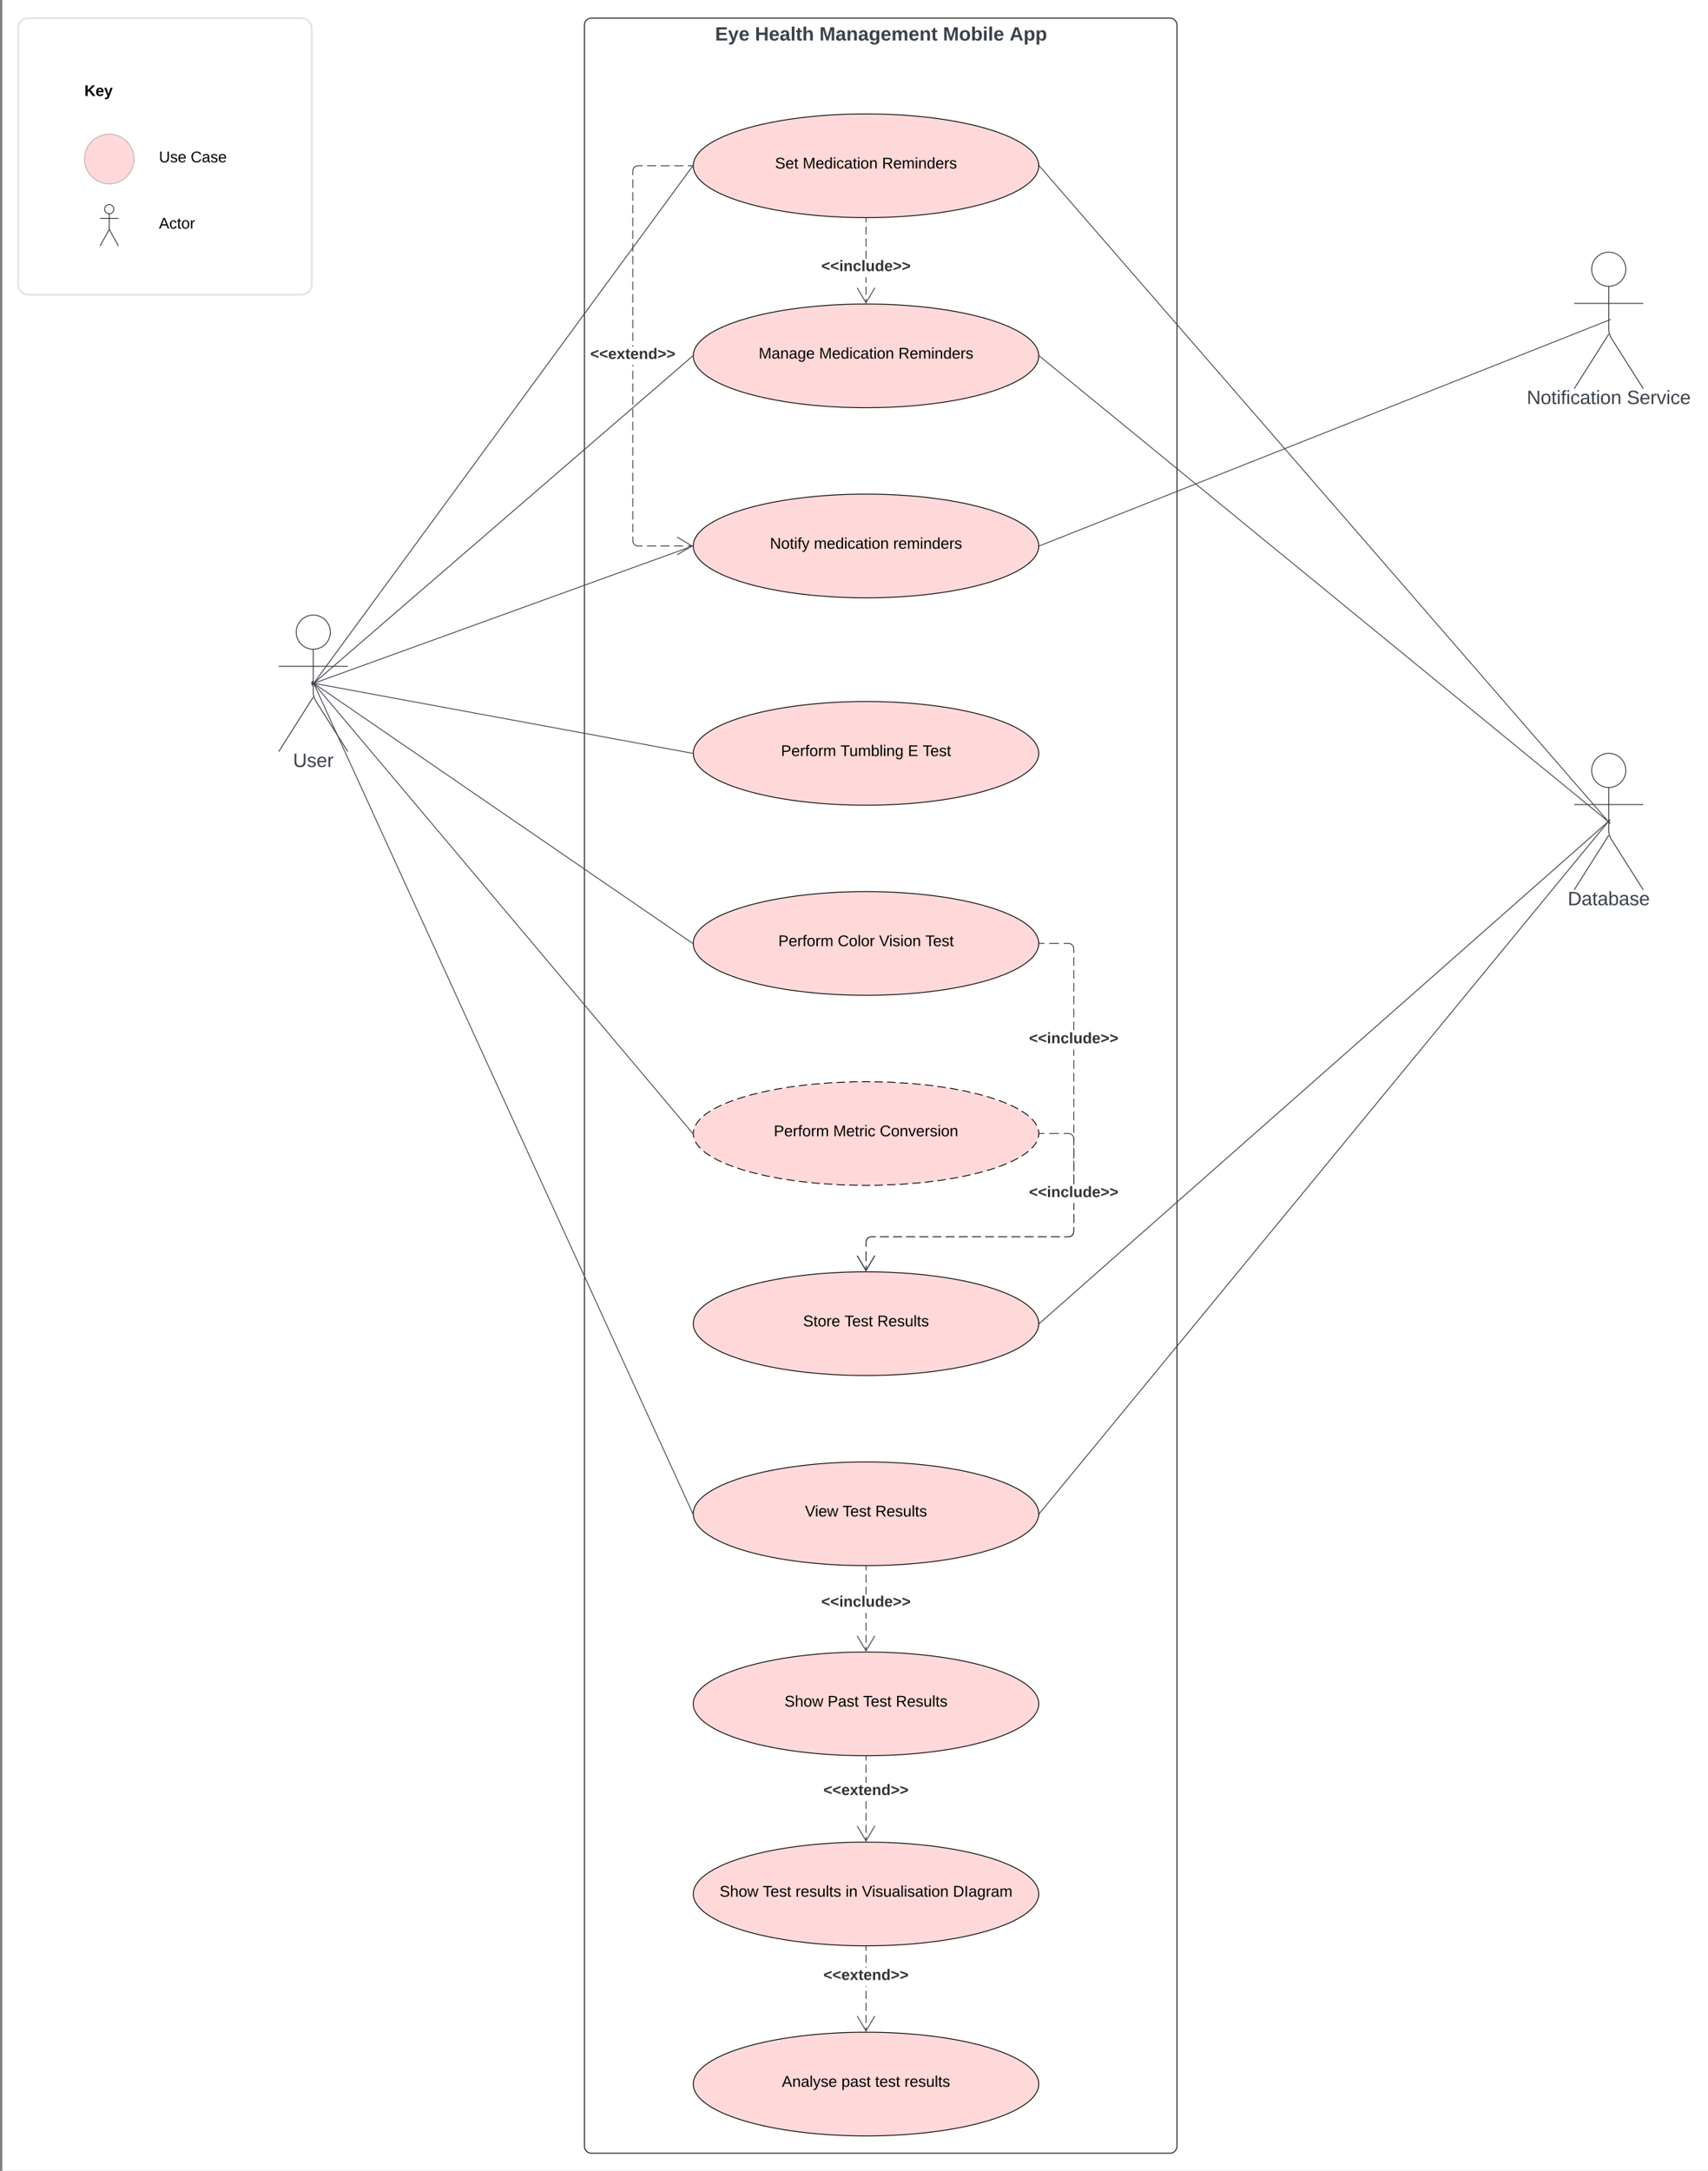 <svg xmlns="http://www.w3.org/2000/svg" xmlns:xlink="http://www.w3.org/1999/xlink" xmlns:lucid="lucid" width="1977.68" height="2512.35"><rect width="100%" height="100%" fill="#808080" stroke="none"/><g transform="translate(2.75 191.846)" lucid:page-tab-id="xeX7O8S9w3jx"><path d="M0-500h2000v3000H0z" fill="#fff"/><path d="M673.96-162.85a8 8 0 0 1 8-8H1352a8 8 0 0 1 8 8V2292a8 8 0 0 1-8 8H681.96a8 8 0 0 1-8-8z" stroke="#000" fill-opacity="0"/><use xlink:href="#a" transform="matrix(1,0,0,1,681.964,-162.846) translate(143.288 17.956)"/><use xlink:href="#b" transform="matrix(1,0,0,1,681.964,-162.846) translate(189.424 17.956)"/><use xlink:href="#c" transform="matrix(1,0,0,1,681.964,-162.846) translate(264.052 17.956)"/><use xlink:href="#d" transform="matrix(1,0,0,1,681.964,-162.846) translate(407.135 17.956)"/><use xlink:href="#e" transform="matrix(1,0,0,1,681.964,-162.846) translate(484.257 17.956)"/><path d="M379.75 539.75c0 10.9-8.84 19.75-19.75 19.75-10.9 0-19.75-8.84-19.75-19.75 0-10.9 8.84-19.75 19.75-19.75 10.9 0 19.75 8.84 19.75 19.75z" stroke="#333" fill="#fff"/><path d="M360 559.5v49.3a20.7 20.7 0 0 0 3.2 11.07L400 678m-40-63.2L320 678m0-98.75h80" stroke="#333" fill="none"/><path d="M320 526a6 6 0 0 1 6-6h68a6 6 0 0 1 6 6v168a6 6 0 0 1-6 6h-68a6 6 0 0 1-6-6z" fill="none"/><use xlink:href="#f" transform="matrix(1,0,0,1,240,678) translate(96.605 17.778)"/><path d="M18.25-158.85a12 12 0 0 1 12-12h316a12 12 0 0 1 12 12v296a12 12 0 0 1-12 12h-316a12 12 0 0 1-12-12z" stroke="#dfe3e8" stroke-width="2" fill="#fff"/><path d="M152.5-7.82c0 15.88-12.88 28.77-28.77 28.77-15.88 0-28.76-12.88-28.76-28.77 0-15.9 12.88-28.77 28.77-28.77 15.88 0 28.76 12.9 28.76 28.78z" stroke="#000" stroke-opacity=".25" fill="#ffd9d9"/><path d="M129.06 50.25c0 2.94-2.38 5.32-5.33 5.32-2.94 0-5.32-2.38-5.32-5.32 0-2.95 2.4-5.33 5.33-5.33 2.95 0 5.33 2.38 5.33 5.33z" stroke="#333" fill="#fff"/><path d="M123.73 55.57V72.1c0 1.1.25 2.02.78 2.98l9.9 17.8m-10.67-19.2l-10.65 19.2m0-31.98h21.3" stroke="#333" fill="none"/><path d="M113.08 46.52c0-.9.72-1.6 1.6-1.6h18.1c.9 0 1.6.7 1.6 1.6v44.75c0 .88-.7 1.6-1.6 1.6h-18.1c-.88 0-1.6-.72-1.6-1.6z" fill="none"/><use xlink:href="#g" transform="matrix(1,0,0,1,94.966,-113.308) translate(0 32.58)"/><use xlink:href="#h" transform="matrix(1,0,0,1,181.272,-36.592) translate(0 32.58)"/><use xlink:href="#i" transform="matrix(1,0,0,1,181.272,-36.592) translate(36.743 32.58)"/><use xlink:href="#j" transform="matrix(1,0,0,1,181.272,40.124) translate(0 32.58)"/><path d="M1200 0c0 33.14-89.54 60-200 60S800 33.14 800 0s89.54-60 200-60 200 26.86 200 60z" stroke="#000" fill="#ffd9d9"/><use xlink:href="#k" transform="matrix(1,0,0,1,800,-60) translate(94.68 63.15)"/><use xlink:href="#l" transform="matrix(1,0,0,1,800,-60) translate(126.68 63.15)"/><use xlink:href="#m" transform="matrix(1,0,0,1,800,-60) translate(218.53 63.15)"/><path d="M1200 220c0 33.14-89.54 60-200 60s-200-26.86-200-60 89.54-60 200-60 200 26.86 200 60z" stroke="#000" fill="#ffd9d9"/><use xlink:href="#n" transform="matrix(1,0,0,1,800,160) translate(75.705 63.15)"/><use xlink:href="#l" transform="matrix(1,0,0,1,800,160) translate(145.655 63.15)"/><use xlink:href="#m" transform="matrix(1,0,0,1,800,160) translate(237.505 63.15)"/><path d="M1200 440c0 33.14-89.54 60-200 60s-200-26.86-200-60 89.54-60 200-60 200 26.86 200 60z" stroke="#000" fill="#ffd9d9"/><use xlink:href="#o" transform="matrix(1,0,0,1,800,380) translate(88.73 63.15)"/><use xlink:href="#p" transform="matrix(1,0,0,1,800,380) translate(139.63 63.15)"/><use xlink:href="#q" transform="matrix(1,0,0,1,800,380) translate(231.48 63.15)"/><path d="M1000.5 158.6h-1v-4.66h1zm0-9.3h-1V140h1zm0-13.95h-1V129h1zm0-27.88h-1v-9.3h1zm0-13.94h-1v-9.3h1zm0-13.94h-1v-9.3h1zm0-13.95h-1V61h1z" stroke="#3a414a" stroke-width=".05" fill="#3a414a"/><path d="M1000 60.5h.5v.5h-1v-.5z" fill="#3a414a"/><path d="M1000 60.48h.52v.56h-1.04v-.58zm-.48.5h.96v-.46h-.96zM1010.6 141.56L1000 159.5l-10.6-17.94.85-.5 9.75 16.48 9.75-16.5z" stroke="#3a414a" stroke-width=".05" fill="#3a414a"/><use xlink:href="#r" transform="matrix(1,0,0,1,948.222,107.669) translate(0 14.222)"/><path d="M730.5 433.98l.07.88.2.84.33.8.45.73.56.66.67.55.73.45.8.33.84.2.88.07h5.2v1h-5.24l-1-.08-1-.24-.93-.4-.87-.52-.78-.66-.66-.78-.53-.87-.38-.94-.24-.98-.08-1v-4.94h1zm26.36 6.52h-10.43v-1h10.43zm15.65 0H762.1v-1h10.43zm15.66 0h-10.43v-1h10.43zm10.43 0h-5.23v-1h5.22zm-68.1-16.34h-1v-9.84h1zm0-14.76h-1v-9.84h1zm0-14.76h-1v-9.83h1zm0-14.75h-1v-9.85h1zm0-14.77h-1v-9.84h1zm0-14.76h-1v-9.84h1zm0-14.76h-1v-9.83h1zm0-14.75h-1V311h1zm0-14.76h-1v-9.85h1zm0-14.77h-1v-9.84h1zm0-14.75h-1v-9.84h1zm0-14.76h-1v-9.84h1zm0-14.76h-1v-9.84h1zm0-14.76h-1v-1.63h1zm0-22.97h-1v-1.63h1zm0-6.55h-1v-9.84h1zm0-14.76h-1v-9.84h1zm0-14.76h-1v-9.83h1zm0-14.75h-1v-9.83h1zm0-14.75h-1v-9.84h1zm0-14.76h-1v-9.85h1zm0-14.77h-1v-9.84h1zm0-14.76h-1v-9.84h1zm0-14.76h-1v-9.83h1zm0-14.75h-1V60.1l1 .02zm0-14.76h-1v-9.84h1zm0-14.76h-1V30.6h1zm0-14.76h-1v-9.84h1zM741.25.5h-5.23l-.88.07-.84.2-.8.33-.73.45-.66.56-.55.67-.45.73-.33.8-.2.84-.07.88v4.9h-1V5.98l.08-1 .24-1 .4-.93.52-.87.66-.78.78-.66.87-.53.94-.38.98-.24 1-.08h5.27zM799 .5h-5.25v-1H799zm-10.5 0H778v-1h10.5zm-15.75 0h-10.5v-1h10.5zM757 .5h-10.5v-1H757z" stroke="#3a414a" stroke-width=".05" fill="#3a414a"/><path d="M799.5 0v.5h-.5v-1h.5z" fill="#3a414a"/><path d="M799.52 0v.53h-.56V-.54h.58zm-.5-.47v.94h.46v-.94zM799.5 440l-17.94 10.6-.5-.85 16.48-9.75-16.5-9.75.52-.86z" stroke="#3a414a" stroke-width=".05" fill="#3a414a"/><use xlink:href="#s" transform="matrix(1,0,0,1,680.691,209.333) translate(0 14.222)"/><path d="M1200 680c0 33.14-89.54 60-200 60s-200-26.86-200-60 89.54-60 200-60 200 26.86 200 60z" stroke="#000" fill="#ffd9d9"/><use xlink:href="#t" transform="matrix(1,0,0,1,800,620) translate(101.53 63.15)"/><use xlink:href="#u" transform="matrix(1,0,0,1,800,620) translate(170.38 63.15)"/><use xlink:href="#v" transform="matrix(1,0,0,1,800,620) translate(248.53 63.15)"/><use xlink:href="#w" transform="matrix(1,0,0,1,800,620) translate(265.53 63.15)"/><path d="M1200 900c0 33.14-89.54 60-200 60s-200-26.86-200-60 89.54-60 200-60 200 26.86 200 60z" stroke="#000" fill="#ffd9d9"/><use xlink:href="#t" transform="matrix(1,0,0,1,800,840) translate(98.405 63.15)"/><use xlink:href="#x" transform="matrix(1,0,0,1,800,840) translate(167.255 63.15)"/><use xlink:href="#y" transform="matrix(1,0,0,1,800,840) translate(215.105 63.15)"/><use xlink:href="#w" transform="matrix(1,0,0,1,800,840) translate(268.655 63.15)"/><path d="M1200 1120c0 33.14-89.54 60-200 60s-200-26.86-200-60 89.54-60 200-60 200 26.86 200 60z" fill="#ffd9d9"/><path d="M1197.58 1129.34l-.25.5-.56.96-.63 1-.73 1.04-.82 1.1-.95 1.15-1.1 1.2-.8.8m-3.58 3.3l-.08.06-2 1.6-2.36 1.7-2.8 1.85-.7.44m-4.2 2.45l-2.42 1.32-4.82 2.4-1.46.64m-4.45 1.98l-7.1 2.8-2 .7m-4.6 1.6l-2.18.76-7.13 2.14m-4.68 1.36l-9.44 2.42m-4.74 1.12l-9.54 2.02m-4.77 1l-9.6 1.6m-4.8.82l-4.1.7-5.56.7m-4.83.6l-9.67 1.2m-4.84.5l-9.72.8m-4.86.42l-7.46.62-2.25.1m-4.87.2l-9.74.4m-4.87.2l-5.4.23-4.35.05m-4.88.05l-4.87.05-4.87-.1m-4.88-.1l-9.74-.2m-4.86-.1l-3.57-.08-6.17-.4m-4.86-.3l-9.73-.6m-4.85-.3l-.48-.03-9.22-.98m-4.85-.5l-9.46-1-.23-.03m-4.8-.72l-9.65-1.42m-4.82-.7l-1-.16-8.6-1.63m-4.78-.9l-4.04-.78-5.47-1.3m-4.75-1.1l-4.26-1-5.17-1.44m-4.7-1.3l-2.02-.57-7.27-2.37m-4.6-1.6l-5.77-2.13-3.33-1.4m-4.47-1.93l-4-1.88-4.38-2.3-.34-.2m-4.2-2.47l-2.15-1.37-2.57-1.78-2.17-1.64-1.04-.86m-3.6-3.28l-.18-.16-1.18-1.25-1.02-1.2-.9-1.12-.77-1.07-.67-1-.6-1-.5-.93-.02-.02m-1.76-4.53l-.14-.55-.17-.8-.13-.77-.1-.77-.06-.78-.04-.77v-.38l.02-.77.05-.77.08-.77.1-.8.16-.78.2-.8.04-.14m1.78-4.52l.25-.5.56-.96.63-1 .73-1.04.82-1.1.96-1.15 1.1-1.2.77-.8m3.6-3.3l.08-.06 2-1.6 2.36-1.7 2.8-1.85.68-.44m4.2-2.45l2.44-1.32 4.82-2.4 1.46-.64m4.45-1.98l7.1-2.8 2-.7m4.6-1.6l2.18-.76 7.13-2.14m4.68-1.36l9.44-2.42m4.74-1.12l9.54-2.02m4.77-1l9.6-1.6m4.82-.82l4.07-.7 5.57-.7m4.83-.6l9.67-1.2m4.85-.5l9.7-.8m4.87-.42l7.46-.62 2.25-.1m4.87-.2l9.74-.4m4.87-.2l5.4-.23 4.35-.05m4.88-.05l4.87-.05 4.87.1m4.88.1l9.74.2m4.86.1l3.57.08 6.17.4m4.86.3l9.73.6m4.85.3l.48.03 9.22.98m4.85.5l9.46 1 .23.03m4.8.72l9.65 1.42m4.82.7l1 .16 8.6 1.63m4.77.9l4.05.78 5.47 1.3m4.75 1.1l4.26 1 5.17 1.44m4.7 1.3l2.03.57 7.26 2.37m4.6 1.6l5.77 2.13 3.33 1.4m4.47 1.93l4 1.88 4.38 2.3.34.2m4.2 2.47l2.15 1.37 2.57 1.78 2.17 1.64 1.05.86m3.6 3.28l.17.16 1.18 1.25 1.02 1.2.9 1.12.77 1.07.66 1 .6 1 .52.93v.02m1.78 4.53l.14.55.17.8.13.77.1.77.06.78.04.77v.38l-.02.77-.05.77-.08.77-.1.8-.16.78-.2.8-.04.14" stroke="#000" fill="none"/><use xlink:href="#t" transform="matrix(1,0,0,1,800,1060) translate(93.23 63.15)"/><use xlink:href="#z" transform="matrix(1,0,0,1,800,1060) translate(162.08 63.15)"/><use xlink:href="#A" transform="matrix(1,0,0,1,800,1060) translate(215.93 63.15)"/><path d="M799.6.7L361.2 598.82l-.8-.6L798.8.13z" stroke="#3a414a" stroke-width=".05" fill="#3a414a"/><path d="M361.2 598.8l-2.07 2.85-.8-.6 2.07-2.83z" stroke="#3a414a" stroke-width=".05" fill="#3a414a"/><path d="M799.52-.8l-.02.8v.65l-.7-.53.72-1z" fill="#3a414a"/><path d="M799.54-.8V.7l-.78-.58.8-1.08zm-.7.9l.65.5-.02-.2V-.8zM799.45 220.7L361.2 599l-.65-.75L798.8 219.95z" stroke="#3a414a" stroke-width=".05" fill="#3a414a"/><path d="M361.2 598.98l-2.64 2.3-.66-.77 2.66-2.28z" stroke="#3a414a" stroke-width=".05" fill="#3a414a"/><path d="M799.5 220v.65l-.72-.7.73-.62z" fill="#3a414a"/><path d="M799.52 220v.4l.02.3-.8-.74.8-.7zm-.7-.04l.67.63-.02-.2v-1.02z" stroke="#3a414a" stroke-width=".05" fill="#3a414a"/><path d="M360.97 598.76l438.06-158.6M360.98 598.76l-3.3 1.2" stroke="#3a414a" fill="none"/><path d="M799.5 440v.53l-.3.12-.35-.95.66-.24z" stroke="#3a414a" stroke-width=".05" fill="#3a414a"/><path d="M361 599.02l438 80.9M361 599.02l-3.45-.63" stroke="#3a414a" fill="none"/><path d="M799.5 679.5v1l-.6-.1.2-1z" stroke="#3a414a" stroke-width=".05" fill="#3a414a"/><path d="M360.9 599.2l438.2 300.52M360.92 599.22l-2.9-2" stroke="#3a414a" fill="none"/><path d="M799.5 899.4v1.22l-.7-.5.56-.82z" stroke="#3a414a" stroke-width=".05" fill="#3a414a"/><path d="M360.82 599.3l438.36 520.32M360.83 599.32l-2.26-2.68" stroke="#3a414a" fill="none"/><path d="M799.5 1120v.4l.02.4-.73-.87.7-.6z" stroke="#3a414a" stroke-width=".05" fill="#3a414a"/><path d="M1879.75 119.75c0 10.9-8.84 19.75-19.75 19.75-10.9 0-19.75-8.84-19.75-19.75 0-10.9 8.84-19.75 19.75-19.75 10.9 0 19.75 8.84 19.75 19.75z" stroke="#333" fill="#fff"/><path d="M1860 139.5v49.3a20.7 20.7 0 0 0 3.2 11.07L1900 258m-40-63.2l-40 63.2m0-98.75h80" stroke="#333" fill="none"/><path d="M1820 106a6 6 0 0 1 6-6h68a6 6 0 0 1 6 6v168a6 6 0 0 1-6 6h-68a6 6 0 0 1-6-6z" fill="none"/><use xlink:href="#B" transform="matrix(1,0,0,1,1740,258) translate(25.123 17.778)"/><use xlink:href="#C" transform="matrix(1,0,0,1,1740,258) translate(140.926 17.778)"/><path d="M1879.75 699.75c0 10.9-8.84 19.75-19.75 19.75-10.9 0-19.75-8.84-19.75-19.75 0-10.9 8.84-19.75 19.75-19.75 10.9 0 19.75 8.84 19.75 19.75z" stroke="#333" fill="#fff"/><path d="M1860 719.5v49.3a20.7 20.7 0 0 0 3.2 11.07L1900 838m-40-63.2l-40 63.2m0-98.75h80" stroke="#333" fill="none"/><path d="M1820 686a6 6 0 0 1 6-6h68a6 6 0 0 1 6 6v168a6 6 0 0 1-6 6h-68a6 6 0 0 1-6-6z" fill="none"/><use xlink:href="#D" transform="matrix(1,0,0,1,1740,838) translate(72.5 17.778)"/><path d="M1859.17 758.55L1200.83.38M1859.16 758.54l2.3 2.66" stroke="#3a414a" fill="none"/><path d="M1201.2.06l-.7.63V-.4l-.02-.4z" stroke="#3a414a" stroke-width=".05" fill="#3a414a"/><path d="M1859.1 758.6l-658.2-538.28M1859.1 758.6l2.72 2.23" stroke="#3a414a" fill="none"/><path d="M1201.2 219.94l-.62.77-.1-.06.02-.64v-.4l-.02-.26z" stroke="#3a414a" stroke-width=".05" fill="#3a414a"/><path d="M1859.04 179.12l-658.08 260.7M1859.02 179.12l3.27-1.3" stroke="#3a414a" fill="none"/><path d="M1201.16 440.28l-.67.26v-1.07l.3-.12z" stroke="#3a414a" stroke-width=".05" fill="#3a414a"/><path d="M1200 1560c0 33.14-89.54 60-200 60s-200-26.86-200-60 89.54-60 200-60 200 26.86 200 60z" stroke="#000" fill="#ffd9d9"/><use xlink:href="#E" transform="matrix(1,0,0,1,800,1500) translate(129.305 63.15)"/><use xlink:href="#F" transform="matrix(1,0,0,1,800,1500) translate(172.855 63.15)"/><use xlink:href="#G" transform="matrix(1,0,0,1,800,1500) translate(210.805 63.15)"/><path d="M1859.57 759.63l-658.37 800.3-.77-.63L1858.8 759z" stroke="#3a414a" stroke-width=".05" fill="#3a414a"/><path d="M1861.8 756.93l-2.24 2.72-.77-.64 2.22-2.7z" stroke="#3a414a" stroke-width=".05" fill="#3a414a"/><path d="M1201.2 1559.92l-.72.9.02-.82v-.4l-.02-.28z" fill="#3a414a"/><path d="M1201.25 1559.92l-.8.96.02-.88v-.73zm-.73-.32V1560.74l.66-.82-.67-.54z" stroke="#3a414a" stroke-width=".05" fill="#3a414a"/><path d="M360.7 599.4l438.6 960.15M360.7 599.4l-1.45-3.2" stroke="#3a414a" fill="none"/><path d="M799.5 1560v.4l.04.8v.1l-.7-1.56.67-.3z" stroke="#3a414a" stroke-width=".05" fill="#3a414a"/><path d="M1200 1340c0 33.14-89.54 60-200 60s-200-26.86-200-60 89.54-60 200-60 200 26.86 200 60z" stroke="#000" fill="#ffd9d9"/><use xlink:href="#H" transform="matrix(1,0,0,1,800,1280) translate(127.105 63.15)"/><use xlink:href="#F" transform="matrix(1,0,0,1,800,1280) translate(175.055 63.15)"/><use xlink:href="#G" transform="matrix(1,0,0,1,800,1280) translate(213.005 63.15)"/><path d="M1859.46 759.64l-658.25 580.4-.66-.75 658.25-580.4z" stroke="#3a414a" stroke-width=".05" fill="#3a414a"/><path d="M1862.08 757.32l-2.63 2.33-.66-.75 2.62-2.33z" stroke="#3a414a" stroke-width=".05" fill="#3a414a"/><path d="M1201.2 1340.04l-.7.64v-1.08l-.02-.25z" fill="#3a414a"/><path d="M1201.25 1340.04l-.8.7.02-.74v-.7zm-.73-.44v1.02l.66-.58-.67-.63zM1000.5 1278.6h-1v-5.52h1zm0-11.04h-1v-11.03h1zm10.58-27.56h-5.06l-.88.07-.84.2-.8.33-.73.45-.66.56-.55.67-.45.73-.33.8-.2.84-.07.88v5.5h-1v-5.54l.08-1 .24-1 .4-.93.52-.87.66-.78.78-.66.87-.53.94-.38.98-.24 1-.08h5.1zm229.92-6.48l-.08 1-.24 1-.4.93-.52.87-.66.78-.78.66-.87.53-.94.38-.98.24-1 .08h-5.1v-1h5.06l.88-.07.84-.2.8-.33.73-.45.66-.56.55-.67.45-.73.33-.8.2-.84.07-.88v-5.1h1zm-16.66 6.48h-10.15v-1h10.14zm-15.23 0h-10.14v-1h10.15zm-15.22 0h-10.16v-1h10.16zm-15.24 0h-10.15v-1h10.14zm-15.23 0h-10.14v-1h10.15zm-15.22 0h-10.16v-1h10.16zm-15.24 0h-10.15v-1h10.14zm-15.23 0h-10.14v-1h10.15zm-15.22 0h-10.16v-1h10.16zm-15.24 0h-10.15v-1h10.14zm-15.23 0h-10.14v-1H1072zm-15.22 0h-10.16v-1h10.16zm-15.24 0h-10.15v-1h10.14zm-15.23 0h-10.14v-1h10.15zm214.7-16.74h-1v-10.24h1zm0-15.36h-1v-7.23h1zm0-30.7h-1v-10.25h1zm0-15.37h-1v-10.23h1zm0-15.35h-1v-10.24h1zm-5.48-26.9l1 .24.93.4.87.52.78.66.66.78.53.87.38.94.24.98.08 1v5.14h-1v-5.1l-.07-.88-.2-.84-.33-.8-.45-.73-.56-.66-.67-.55-.73-.45-.8-.33-.84-.2-.88-.07h-5.56v-1h5.6zm-28.94.92H1201v-1h5.58zm16.75 0h-11.16v-1h11.16z" stroke="#3a414a" stroke-width=".05" fill="#3a414a"/><path d="M1201 1120.5h-.5v-1h.5z" fill="#3a414a"/><path d="M1201.04 1120.53h-.58v-1.06h.58zm-.52-1v.94h.47v-.94zM1010.6 1261.56l-10.6 17.94-10.6-17.94.85-.5 9.75 16.48 9.75-16.5z" stroke="#3a414a" stroke-width=".05" fill="#3a414a"/><path d="M1000.5 1278.6h-1v-5.52h1zm0-11.04h-1v-11.03h1zm10.58-27.56h-5.06l-.88.07-.84.2-.8.33-.73.45-.66.56-.55.67-.45.73-.33.8-.2.84-.07.88v5.5h-1v-5.54l.08-1 .24-1 .4-.93.52-.87.66-.78.78-.66.87-.53.94-.38.98-.24 1-.08h5.1zm229.92-6.48l-.08 1-.24 1-.4.93-.52.87-.66.78-.78.66-.87.53-.94.38-.98.24-1 .08h-5.1v-1h5.06l.88-.07.84-.2.8-.33.73-.45.66-.56.55-.67.45-.73.33-.8.2-.84.07-.88v-4.94h1zm-16.66 6.48h-10.15v-1h10.14zm-15.23 0h-10.14v-1h10.15zm-15.22 0h-10.16v-1h10.16zm-15.24 0h-10.15v-1h10.14zm-15.23 0h-10.14v-1h10.15zm-15.22 0h-10.16v-1h10.16zm-15.24 0h-10.15v-1h10.14zm-15.23 0h-10.14v-1h10.15zm-15.22 0h-10.16v-1h10.16zm-15.24 0h-10.15v-1h10.14zm-15.23 0h-10.14v-1H1072zm-15.22 0h-10.16v-1h10.16zm-15.24 0h-10.15v-1h10.14zm-15.23 0h-10.14v-1h10.15zm214.7-16.42h-1v-9.93h1zm0-14.9h-1v-8h1zm0-29.76h-1V1169h1zm0-14.9h-1v-9.9h1zm0-14.88h-1v-9.92h1zm0-14.88h-1v-9.93h1zm0-14.9h-1v-9.9h1zm0-14.88h-1v-9.92h1zm0-14.88h-1v-9.93h1zm0-14.9h-1v-9.9h1zm0-14.87h-1v-9.93h1zm0-14.9h-1v-9.9h1zm0-14.88h-1v-7.38h1zm0-29.77h-1v-9.92h1zm0-14.9h-1v-9.9h1zm0-14.87h-1v-9.92h1zm0-14.88h-1v-9.92h1zm0-14.88h-1v-9.93h1zm0-14.9h-1v-9.92h1zm-5.48-26.26l1 .24.93.4.87.52.78.66.66.78.53.87.38.94.24.98.08 1v4.98h-1v-4.94l-.07-.88-.2-.84-.33-.8-.45-.73-.56-.66-.67-.55-.73-.45-.8-.33-.84-.2-.88-.07h-5.56v-1h5.6zm-28.94.92H1201v-1h5.58zm16.75 0h-11.16v-1h11.16z" stroke="#3a414a" stroke-width=".05" fill="#3a414a"/><path d="M1201 900.5h-.5v-1h.5z" fill="#3a414a"/><path d="M1201.04 900.52h-.58v-1.05h.58zm-.52-1v.96h.47v-.96zM1010.6 1261.56l-10.6 17.94-10.6-17.94.85-.5 9.75 16.48 9.75-16.5z" stroke="#3a414a" stroke-width=".05" fill="#3a414a"/><g><use xlink:href="#r" transform="matrix(1,0,0,1,1188.722,1001.333) translate(0 14.222)"/></g><g><use xlink:href="#r" transform="matrix(1,0,0,1,1188.722,1179.333) translate(0 14.222)"/></g><path d="M1200 1780c0 33.14-89.54 60-200 60s-200-26.86-200-60 89.54-60 200-60 200 26.86 200 60z" stroke="#000" fill="#ffd9d9"/><g><use xlink:href="#I" transform="matrix(1,0,0,1,800,1720) translate(105.605 63.15)"/><use xlink:href="#J" transform="matrix(1,0,0,1,800,1720) translate(155.555 63.15)"/><use xlink:href="#F" transform="matrix(1,0,0,1,800,1720) translate(196.555 63.15)"/><use xlink:href="#G" transform="matrix(1,0,0,1,800,1720) translate(234.505 63.15)"/></g><path d="M1200 2000c0 33.14-89.54 60-200 60s-200-26.86-200-60 89.54-60 200-60 200 26.86 200 60z" stroke="#000" fill="#ffd9d9"/><g><use xlink:href="#I" transform="matrix(1,0,0,1,800,1940) translate(30.48 63.15)"/><use xlink:href="#F" transform="matrix(1,0,0,1,800,1940) translate(80.43 63.15)"/><use xlink:href="#K" transform="matrix(1,0,0,1,800,1940) translate(118.38 63.15)"/><use xlink:href="#L" transform="matrix(1,0,0,1,800,1940) translate(176.28 63.15)"/><use xlink:href="#M" transform="matrix(1,0,0,1,800,1940) translate(195.23 63.15)"/><use xlink:href="#N" transform="matrix(1,0,0,1,800,1940) translate(300.68 63.15)"/></g><path d="M1200 2220c0 33.14-89.54 60-200 60s-200-26.86-200-60 89.54-60 200-60 200 26.86 200 60z" stroke="#000" fill="#ffd9d9"/><g><use xlink:href="#O" transform="matrix(1,0,0,1,800,2160) translate(102.58 63.15)"/><use xlink:href="#P" transform="matrix(1,0,0,1,800,2160) translate(171.53 63.15)"/><use xlink:href="#Q" transform="matrix(1,0,0,1,800,2160) translate(210.53 63.15)"/><use xlink:href="#R" transform="matrix(1,0,0,1,800,2160) translate(244.53 63.15)"/></g><path d="M1000.5 1938.6h-1v-4.66h1zm0-9.3h-1v-9.3h1zm0-13.94h-1v-9.3h1zm0-13.95h-1v-8.73h1zm0-30.07h-1v-7.1h1zm0-11.74h-1v-9.3h1zm0-13.95h-1V1841h1z" stroke="#3a414a" stroke-width=".05" fill="#3a414a"/><path d="M1000 1840.5h.5v.5h-1v-.5z" fill="#3a414a"/><path d="M1000 1840.47h.52v.57h-1.04v-.58zm-.48.52h.96v-.48h-.96zM1010.6 1921.56l-10.6 17.94-10.6-17.94.85-.5 9.75 16.48 9.75-16.5z" stroke="#3a414a" stroke-width=".05" fill="#3a414a"/><g><use xlink:href="#s" transform="matrix(1,0,0,1,950.691,1871.333) translate(0 14.222)"/></g><path d="M1000.5 2158.6h-1v-4.66h1zm0-9.3h-1v-9.3h1zm0-13.95h-1v-9.3h1zm0-13.94h-1v-9.28h1zm0-13.93h-1v-.8h1zm0-22.14h-1v-1.1h1zm0-5.74h-1v-9.3h1zm0-13.95h-1V2061h1z" stroke="#3a414a" stroke-width=".05" fill="#3a414a"/><path d="M1000 2060.5h.5v.5h-1v-.5z" fill="#3a414a"/><path d="M1000 2060.47h.52v.57h-1.04v-.58zm-.48.52h.96v-.48h-.96zM1010.6 2141.56l-10.6 17.94-10.6-17.94.85-.5 9.75 16.48 9.75-16.5z" stroke="#3a414a" stroke-width=".05" fill="#3a414a"/><g><use xlink:href="#s" transform="matrix(1,0,0,1,950.691,2085.333) translate(0 14.222)"/></g><path d="M1000.5 1718.6h-1v-4.66h1zm0-9.3h-1v-9.3h1zm0-13.94h-1v-9.3h1zm0-13.95h-1v-6.73h1zm0-28.07h-1v-9.1h1zm0-13.74h-1v-9.3h1zm0-13.95h-1V1621h1z" stroke="#3a414a" stroke-width=".05" fill="#3a414a"/><path d="M1000 1620.5h.5v.5h-1v-.5z" fill="#3a414a"/><path d="M1000 1620.47h.52v.57h-1.04v-.58zm-.48.52h.96v-.48h-.96zM1010.6 1701.56l-10.6 17.94-10.6-17.94.85-.5 9.75 16.48 9.75-16.5z" stroke="#3a414a" stroke-width=".05" fill="#3a414a"/><g><use xlink:href="#r" transform="matrix(1,0,0,1,948.222,1653.333) translate(0 14.222)"/></g><defs><path fill="#3a414a" d="M24 0v-248h195v40H76v63h132v40H76v65h150V0H24" id="S"/><path fill="#3a414a" d="M123 10C108 53 80 86 19 72V37c35 8 53-11 59-39L3-190h52l48 148c12-52 28-100 44-148h51" id="T"/><path fill="#3a414a" d="M185-48c-13 30-37 53-82 52C43 2 14-33 14-96s30-98 90-98c62 0 83 45 84 108H66c0 31 8 55 39 56 18 0 30-7 34-22zm-45-69c5-46-57-63-70-21-2 6-4 13-4 21h74" id="U"/><g id="a"><use transform="matrix(0.062,0,0,0.062,0,0)" xlink:href="#S"/><use transform="matrix(0.062,0,0,0.062,14.963,0)" xlink:href="#T"/><use transform="matrix(0.062,0,0,0.062,27.432,0)" xlink:href="#U"/></g><path fill="#3a414a" d="M186 0v-106H76V0H24v-248h52v99h110v-99h50V0h-50" id="V"/><path fill="#3a414a" d="M133-34C117-15 103 5 69 4 32 3 11-16 11-54c-1-60 55-63 116-61 1-26-3-47-28-47-18 1-26 9-28 27l-52-2c7-38 36-58 82-57s74 22 75 68l1 82c-1 14 12 18 25 15v27c-30 8-71 5-69-32zm-48 3c29 0 43-24 42-57-32 0-66-3-65 30 0 17 8 27 23 27" id="W"/><path fill="#3a414a" d="M25 0v-261h50V0H25" id="X"/><path fill="#3a414a" d="M115-3C79 11 28 4 28-45v-112H4v-33h27l15-45h31v45h36v33H77v99c-1 23 16 31 38 25v30" id="Y"/><path fill="#3a414a" d="M114-157C55-157 80-60 75 0H25v-261h50l-1 109c12-26 28-41 61-42 86-1 58 113 63 194h-50c-7-57 23-157-34-157" id="Z"/><g id="b"><use transform="matrix(0.062,0,0,0.062,0,0)" xlink:href="#V"/><use transform="matrix(0.062,0,0,0.062,16.148,0)" xlink:href="#U"/><use transform="matrix(0.062,0,0,0.062,28.617,0)" xlink:href="#W"/><use transform="matrix(0.062,0,0,0.062,41.086,0)" xlink:href="#X"/><use transform="matrix(0.062,0,0,0.062,47.32,0)" xlink:href="#Y"/><use transform="matrix(0.062,0,0,0.062,54.74,0)" xlink:href="#Z"/></g><path fill="#3a414a" d="M230 0l2-204L168 0h-37L68-204 70 0H24v-248h70l56 185 57-185h69V0h-46" id="aa"/><path fill="#3a414a" d="M135-194c87-1 58 113 63 194h-50c-7-57 23-157-34-157-59 0-34 97-39 157H25l-1-190h47c2 12-1 28 3 38 12-26 28-41 61-42" id="ab"/><path fill="#3a414a" d="M195-6C206 82 75 100 31 46c-4-6-6-13-8-21l49-6c3 16 16 24 34 25 40 0 42-37 40-79-11 22-30 35-61 35-53 0-70-43-70-97 0-56 18-96 73-97 30 0 46 14 59 34l2-30h47zm-90-29c32 0 41-27 41-63 0-35-9-62-40-62-32 0-39 29-40 63 0 36 9 62 39 62" id="ac"/><path fill="#3a414a" d="M220-157c-53 9-28 100-34 157h-49v-107c1-27-5-49-29-50C55-147 81-57 75 0H25l-1-190h47c2 12-1 28 3 38 10-53 101-56 108 0 13-22 24-43 59-42 82 1 51 116 57 194h-49v-107c-1-25-5-48-29-50" id="ad"/><g id="c"><use transform="matrix(0.062,0,0,0.062,0,0)" xlink:href="#aa"/><use transform="matrix(0.062,0,0,0.062,18.641,0)" xlink:href="#W"/><use transform="matrix(0.062,0,0,0.062,31.11,0)" xlink:href="#ab"/><use transform="matrix(0.062,0,0,0.062,44.764,0)" xlink:href="#W"/><use transform="matrix(0.062,0,0,0.062,57.233,0)" xlink:href="#ac"/><use transform="matrix(0.062,0,0,0.062,70.887,0)" xlink:href="#U"/><use transform="matrix(0.062,0,0,0.062,83.356,0)" xlink:href="#ad"/><use transform="matrix(0.062,0,0,0.062,103.307,0)" xlink:href="#U"/><use transform="matrix(0.062,0,0,0.062,115.776,0)" xlink:href="#ab"/><use transform="matrix(0.062,0,0,0.062,129.43,0)" xlink:href="#Y"/></g><path fill="#3a414a" d="M110-194c64 0 96 36 96 99 0 64-35 99-97 99-61 0-95-36-95-99 0-62 34-99 96-99zm-1 164c35 0 45-28 45-65 0-40-10-65-43-65-34 0-45 26-45 65 0 36 10 65 43 65" id="ae"/><path fill="#3a414a" d="M135-194c52 0 70 43 70 98 0 56-19 99-73 100-30 1-46-15-58-35L72 0H24l1-261h50v104c11-23 29-37 60-37zM114-30c31 0 40-27 40-66 0-37-7-63-39-63s-41 28-41 65c0 36 8 64 40 64" id="af"/><path fill="#3a414a" d="M25-224v-37h50v37H25zM25 0v-190h50V0H25" id="ag"/><g id="d"><use transform="matrix(0.062,0,0,0.062,0,0)" xlink:href="#aa"/><use transform="matrix(0.062,0,0,0.062,18.641,0)" xlink:href="#ae"/><use transform="matrix(0.062,0,0,0.062,32.295,0)" xlink:href="#af"/><use transform="matrix(0.062,0,0,0.062,45.949,0)" xlink:href="#ag"/><use transform="matrix(0.062,0,0,0.062,52.183,0)" xlink:href="#X"/><use transform="matrix(0.062,0,0,0.062,58.418,0)" xlink:href="#U"/></g><path fill="#3a414a" d="M199 0l-22-63H83L61 0H9l90-248h61L250 0h-51zm-33-102l-36-108c-10 38-24 72-36 108h72" id="ah"/><path fill="#3a414a" d="M135-194c53 0 70 44 70 98 0 56-19 98-73 100-31 1-45-17-59-34 3 33 2 69 2 105H25l-1-265h48c2 10 0 23 3 31 11-24 29-35 60-35zM114-30c33 0 39-31 40-66 0-38-9-64-40-64-56 0-55 130 0 130" id="ai"/><g id="e"><use transform="matrix(0.062,0,0,0.062,0,0)" xlink:href="#ah"/><use transform="matrix(0.062,0,0,0.062,16.148,0)" xlink:href="#ai"/><use transform="matrix(0.062,0,0,0.062,29.801,0)" xlink:href="#ai"/></g><path fill="#3a414a" d="M232-93c-1 65-40 97-104 97C67 4 28-28 28-90v-158h33c8 89-33 224 67 224 102 0 64-133 71-224h33v155" id="aj"/><path fill="#3a414a" d="M135-143c-3-34-86-38-87 0 15 53 115 12 119 90S17 21 10-45l28-5c4 36 97 45 98 0-10-56-113-15-118-90-4-57 82-63 122-42 12 7 21 19 24 35" id="ak"/><path fill="#3a414a" d="M100-194c63 0 86 42 84 106H49c0 40 14 67 53 68 26 1 43-12 49-29l28 8c-11 28-37 45-77 45C44 4 14-33 15-96c1-61 26-98 85-98zm52 81c6-60-76-77-97-28-3 7-6 17-6 28h103" id="al"/><path fill="#3a414a" d="M114-163C36-179 61-72 57 0H25l-1-190h30c1 12-1 29 2 39 6-27 23-49 58-41v29" id="am"/><g id="f"><use transform="matrix(0.062,0,0,0.062,0,0)" xlink:href="#aj"/><use transform="matrix(0.062,0,0,0.062,15.988,0)" xlink:href="#ak"/><use transform="matrix(0.062,0,0,0.062,27.099,0)" xlink:href="#al"/><use transform="matrix(0.062,0,0,0.062,39.444,0)" xlink:href="#am"/></g><path d="M195 0l-88-114-31 24V0H24v-248h52v113l112-113h60L142-143 257 0h-62" id="an"/><path d="M185-48c-13 30-37 53-82 52C43 2 14-33 14-96s30-98 90-98c62 0 83 45 84 108H66c0 31 8 55 39 56 18 0 30-7 34-22zm-45-69c5-46-57-63-70-21-2 6-4 13-4 21h74" id="ao"/><path d="M123 10C108 53 80 86 19 72V37c35 8 53-11 59-39L3-190h52l48 148c12-52 28-100 44-148h51" id="ap"/><g id="g"><use transform="matrix(0.05,0,0,0.05,0,0)" xlink:href="#an"/><use transform="matrix(0.05,0,0,0.05,12.877,0)" xlink:href="#ao"/><use transform="matrix(0.05,0,0,0.05,22.821,0)" xlink:href="#ap"/></g><path d="M232-93c-1 65-40 97-104 97C67 4 28-28 28-90v-158h33c8 89-33 224 67 224 102 0 64-133 71-224h33v155" id="aq"/><path d="M135-143c-3-34-86-38-87 0 15 53 115 12 119 90S17 21 10-45l28-5c4 36 97 45 98 0-10-56-113-15-118-90-4-57 82-63 122-42 12 7 21 19 24 35" id="ar"/><path d="M100-194c63 0 86 42 84 106H49c0 40 14 67 53 68 26 1 43-12 49-29l28 8c-11 28-37 45-77 45C44 4 14-33 15-96c1-61 26-98 85-98zm52 81c6-60-76-77-97-28-3 7-6 17-6 28h103" id="as"/><g id="h"><use transform="matrix(0.05,0,0,0.05,0,0)" xlink:href="#aq"/><use transform="matrix(0.05,0,0,0.05,12.877,0)" xlink:href="#ar"/><use transform="matrix(0.05,0,0,0.05,21.827,0)" xlink:href="#as"/></g><path d="M212-179c-10-28-35-45-73-45-59 0-87 40-87 99 0 60 29 101 89 101 43 0 62-24 78-52l27 14C228-24 195 4 139 4 59 4 22-46 18-125c-6-104 99-153 187-111 19 9 31 26 39 46" id="at"/><path d="M141-36C126-15 110 5 73 4 37 3 15-17 15-53c-1-64 63-63 125-63 3-35-9-54-41-54-24 1-41 7-42 31l-33-3c5-37 33-52 76-52 45 0 72 20 72 64v82c-1 20 7 32 28 27v20c-31 9-61-2-59-35zM48-53c0 20 12 33 32 33 41-3 63-29 60-74-43 2-92-5-92 41" id="au"/><g id="i"><use transform="matrix(0.05,0,0,0.05,0,0)" xlink:href="#at"/><use transform="matrix(0.05,0,0,0.05,12.877,0)" xlink:href="#au"/><use transform="matrix(0.05,0,0,0.05,22.821,0)" xlink:href="#ar"/><use transform="matrix(0.05,0,0,0.05,31.771,0)" xlink:href="#as"/></g><path d="M205 0l-28-72H64L36 0H1l101-248h38L239 0h-34zm-38-99l-47-123c-12 45-31 82-46 123h93" id="av"/><path d="M96-169c-40 0-48 33-48 73s9 75 48 75c24 0 41-14 43-38l32 2c-6 37-31 61-74 61-59 0-76-41-82-99-10-93 101-131 147-64 4 7 5 14 7 22l-32 3c-4-21-16-35-41-35" id="aw"/><path d="M59-47c-2 24 18 29 38 22v24C64 9 27 4 27-40v-127H5v-23h24l9-43h21v43h35v23H59v120" id="ax"/><path d="M100-194c62-1 85 37 85 99 1 63-27 99-86 99S16-35 15-95c0-66 28-99 85-99zM99-20c44 1 53-31 53-75 0-43-8-75-51-75s-53 32-53 75 10 74 51 75" id="ay"/><path d="M114-163C36-179 61-72 57 0H25l-1-190h30c1 12-1 29 2 39 6-27 23-49 58-41v29" id="az"/><g id="j"><use transform="matrix(0.05,0,0,0.05,0,0)" xlink:href="#av"/><use transform="matrix(0.05,0,0,0.05,11.933,0)" xlink:href="#aw"/><use transform="matrix(0.05,0,0,0.05,20.882,0)" xlink:href="#ax"/><use transform="matrix(0.05,0,0,0.05,25.854,0)" xlink:href="#ay"/><use transform="matrix(0.05,0,0,0.05,35.798,0)" xlink:href="#az"/></g><path d="M185-189c-5-48-123-54-124 2 14 75 158 14 163 119 3 78-121 87-175 55-17-10-28-26-33-46l33-7c5 56 141 63 141-1 0-78-155-14-162-118-5-82 145-84 179-34 5 7 8 16 11 25" id="aA"/><g id="k"><use transform="matrix(0.05,0,0,0.05,0,0)" xlink:href="#aA"/><use transform="matrix(0.05,0,0,0.05,12,0)" xlink:href="#as"/><use transform="matrix(0.05,0,0,0.05,22,0)" xlink:href="#ax"/></g><path d="M240 0l2-218c-23 76-54 145-80 218h-23L58-218 59 0H30v-248h44l77 211c21-75 51-140 76-211h43V0h-30" id="aB"/><path d="M85-194c31 0 48 13 60 33l-1-100h32l1 261h-30c-2-10 0-23-3-31C134-8 116 4 85 4 32 4 16-35 15-94c0-66 23-100 70-100zm9 24c-40 0-46 34-46 75 0 40 6 74 45 74 42 0 51-32 51-76 0-42-9-74-50-73" id="aC"/><path d="M24-231v-30h32v30H24zM24 0v-190h32V0H24" id="aD"/><path d="M117-194c89-4 53 116 60 194h-32v-121c0-31-8-49-39-48C34-167 62-67 57 0H25l-1-190h30c1 10-1 24 2 32 11-22 29-35 61-36" id="aE"/><g id="l"><use transform="matrix(0.05,0,0,0.05,0,0)" xlink:href="#aB"/><use transform="matrix(0.05,0,0,0.05,14.95,0)" xlink:href="#as"/><use transform="matrix(0.05,0,0,0.05,24.95,0)" xlink:href="#aC"/><use transform="matrix(0.05,0,0,0.05,34.95,0)" xlink:href="#aD"/><use transform="matrix(0.05,0,0,0.05,38.9,0)" xlink:href="#aw"/><use transform="matrix(0.05,0,0,0.05,47.9,0)" xlink:href="#au"/><use transform="matrix(0.05,0,0,0.05,57.9,0)" xlink:href="#ax"/><use transform="matrix(0.05,0,0,0.05,62.9,0)" xlink:href="#aD"/><use transform="matrix(0.05,0,0,0.05,66.85,0)" xlink:href="#ay"/><use transform="matrix(0.05,0,0,0.05,76.85,0)" xlink:href="#aE"/></g><path d="M233-177c-1 41-23 64-60 70L243 0h-38l-65-103H63V0H30v-248c88 3 205-21 203 71zM63-129c60-2 137 13 137-47 0-61-80-42-137-45v92" id="aF"/><path d="M210-169c-67 3-38 105-44 169h-31v-121c0-29-5-50-35-48C34-165 62-65 56 0H25l-1-190h30c1 10-1 24 2 32 10-44 99-50 107 0 11-21 27-35 58-36 85-2 47 119 55 194h-31v-121c0-29-5-49-35-48" id="aG"/><g id="m"><use transform="matrix(0.05,0,0,0.05,0,0)" xlink:href="#aF"/><use transform="matrix(0.05,0,0,0.05,12.95,0)" xlink:href="#as"/><use transform="matrix(0.05,0,0,0.05,22.95,0)" xlink:href="#aG"/><use transform="matrix(0.05,0,0,0.05,37.9,0)" xlink:href="#aD"/><use transform="matrix(0.05,0,0,0.05,41.85,0)" xlink:href="#aE"/><use transform="matrix(0.05,0,0,0.05,51.85,0)" xlink:href="#aC"/><use transform="matrix(0.05,0,0,0.05,61.85,0)" xlink:href="#as"/><use transform="matrix(0.05,0,0,0.05,71.85,0)" xlink:href="#az"/><use transform="matrix(0.05,0,0,0.05,77.8,0)" xlink:href="#ar"/></g><path d="M177-190C167-65 218 103 67 71c-23-6-38-20-44-43l32-5c15 47 100 32 89-28v-30C133-14 115 1 83 1 29 1 15-40 15-95c0-56 16-97 71-98 29-1 48 16 59 35 1-10 0-23 2-32h30zM94-22c36 0 50-32 50-73 0-42-14-75-50-75-39 0-46 34-46 75s6 73 46 73" id="aH"/><g id="n"><use transform="matrix(0.05,0,0,0.05,0,0)" xlink:href="#aB"/><use transform="matrix(0.05,0,0,0.05,14.95,0)" xlink:href="#au"/><use transform="matrix(0.05,0,0,0.05,24.95,0)" xlink:href="#aE"/><use transform="matrix(0.05,0,0,0.05,34.95,0)" xlink:href="#au"/><use transform="matrix(0.05,0,0,0.05,44.95,0)" xlink:href="#aH"/><use transform="matrix(0.05,0,0,0.05,54.95,0)" xlink:href="#as"/></g><path d="M190 0L58-211 59 0H30v-248h39L202-35l-2-213h31V0h-41" id="aI"/><path d="M101-234c-31-9-42 10-38 44h38v23H63V0H32v-167H5v-23h27c-7-52 17-82 69-68v24" id="aJ"/><path d="M179-190L93 31C79 59 56 82 12 73V49c39 6 53-20 64-50L1-190h34L92-34l54-156h33" id="aK"/><g id="o"><use transform="matrix(0.05,0,0,0.05,0,0)" xlink:href="#aI"/><use transform="matrix(0.05,0,0,0.05,12.95,0)" xlink:href="#ay"/><use transform="matrix(0.05,0,0,0.05,22.95,0)" xlink:href="#ax"/><use transform="matrix(0.05,0,0,0.05,27.95,0)" xlink:href="#aD"/><use transform="matrix(0.05,0,0,0.05,31.9,0)" xlink:href="#aJ"/><use transform="matrix(0.05,0,0,0.05,36.9,0)" xlink:href="#aK"/></g><g id="p"><use transform="matrix(0.05,0,0,0.05,0,0)" xlink:href="#aG"/><use transform="matrix(0.05,0,0,0.05,14.95,0)" xlink:href="#as"/><use transform="matrix(0.05,0,0,0.05,24.95,0)" xlink:href="#aC"/><use transform="matrix(0.05,0,0,0.05,34.95,0)" xlink:href="#aD"/><use transform="matrix(0.05,0,0,0.05,38.9,0)" xlink:href="#aw"/><use transform="matrix(0.05,0,0,0.05,47.9,0)" xlink:href="#au"/><use transform="matrix(0.05,0,0,0.05,57.9,0)" xlink:href="#ax"/><use transform="matrix(0.05,0,0,0.05,62.9,0)" xlink:href="#aD"/><use transform="matrix(0.05,0,0,0.05,66.85,0)" xlink:href="#ay"/><use transform="matrix(0.05,0,0,0.05,76.85,0)" xlink:href="#aE"/></g><g id="q"><use transform="matrix(0.05,0,0,0.05,0,0)" xlink:href="#az"/><use transform="matrix(0.05,0,0,0.05,5.95,0)" xlink:href="#as"/><use transform="matrix(0.05,0,0,0.05,15.95,0)" xlink:href="#aG"/><use transform="matrix(0.05,0,0,0.05,30.9,0)" xlink:href="#aD"/><use transform="matrix(0.05,0,0,0.05,34.85,0)" xlink:href="#aE"/><use transform="matrix(0.05,0,0,0.05,44.85,0)" xlink:href="#aC"/><use transform="matrix(0.05,0,0,0.05,54.85,0)" xlink:href="#as"/><use transform="matrix(0.05,0,0,0.05,64.85,0)" xlink:href="#az"/><use transform="matrix(0.05,0,0,0.05,70.8,0)" xlink:href="#ar"/></g><path fill="#333" d="M15-91v-56l181-69v40L49-119l147 57v40" id="aL"/><path fill="#333" d="M25-224v-37h50v37H25zM25 0v-190h50V0H25" id="aM"/><path fill="#333" d="M135-194c87-1 58 113 63 194h-50c-7-57 23-157-34-157-59 0-34 97-39 157H25l-1-190h47c2 12-1 28 3 38 12-26 28-41 61-42" id="aN"/><path fill="#333" d="M190-63c-7 42-38 67-86 67-59 0-84-38-90-98-12-110 154-137 174-36l-49 2c-2-19-15-32-35-32-30 0-35 28-38 64-6 74 65 87 74 30" id="aO"/><path fill="#333" d="M25 0v-261h50V0H25" id="aP"/><path fill="#333" d="M85 4C-2 5 27-109 22-190h50c7 57-23 150 33 157 60-5 35-97 40-157h50l1 190h-47c-2-12 1-28-3-38-12 25-28 42-61 42" id="aQ"/><path fill="#333" d="M88-194c31-1 46 15 58 34l-1-101h50l1 261h-48c-2-10 0-23-3-31C134-8 116 4 84 4 32 4 16-41 15-95c0-56 19-97 73-99zm17 164c33 0 40-30 41-66 1-37-9-64-41-64s-38 30-39 65c0 43 13 65 39 65" id="aR"/><path fill="#333" d="M185-48c-13 30-37 53-82 52C43 2 14-33 14-96s30-98 90-98c62 0 83 45 84 108H66c0 31 8 55 39 56 18 0 30-7 34-22zm-45-69c5-46-57-63-70-21-2 6-4 13-4 21h74" id="aS"/><path fill="#333" d="M15-22v-40l146-57-146-57v-40l181 69v56" id="aT"/><g id="r"><use transform="matrix(0.049,0,0,0.049,0,0)" xlink:href="#aL"/><use transform="matrix(0.049,0,0,0.049,10.37,0)" xlink:href="#aL"/><use transform="matrix(0.049,0,0,0.049,20.741,0)" xlink:href="#aM"/><use transform="matrix(0.049,0,0,0.049,25.679,0)" xlink:href="#aN"/><use transform="matrix(0.049,0,0,0.049,36.494,0)" xlink:href="#aO"/><use transform="matrix(0.049,0,0,0.049,46.37,0)" xlink:href="#aP"/><use transform="matrix(0.049,0,0,0.049,51.309,0)" xlink:href="#aQ"/><use transform="matrix(0.049,0,0,0.049,62.123,0)" xlink:href="#aR"/><use transform="matrix(0.049,0,0,0.049,72.938,0)" xlink:href="#aS"/><use transform="matrix(0.049,0,0,0.049,82.815,0)" xlink:href="#aT"/><use transform="matrix(0.049,0,0,0.049,93.185,0)" xlink:href="#aT"/></g><path fill="#333" d="M144 0l-44-69L55 0H2l70-98-66-92h53l41 62 40-62h54l-67 91 71 99h-54" id="aU"/><path fill="#333" d="M115-3C79 11 28 4 28-45v-112H4v-33h27l15-45h31v45h36v33H77v99c-1 23 16 31 38 25v30" id="aV"/><g id="s"><use transform="matrix(0.049,0,0,0.049,0,0)" xlink:href="#aL"/><use transform="matrix(0.049,0,0,0.049,10.37,0)" xlink:href="#aL"/><use transform="matrix(0.049,0,0,0.049,20.741,0)" xlink:href="#aS"/><use transform="matrix(0.049,0,0,0.049,30.617,0)" xlink:href="#aU"/><use transform="matrix(0.049,0,0,0.049,40.494,0)" xlink:href="#aV"/><use transform="matrix(0.049,0,0,0.049,46.37,0)" xlink:href="#aS"/><use transform="matrix(0.049,0,0,0.049,56.247,0)" xlink:href="#aN"/><use transform="matrix(0.049,0,0,0.049,67.062,0)" xlink:href="#aR"/><use transform="matrix(0.049,0,0,0.049,77.877,0)" xlink:href="#aT"/><use transform="matrix(0.049,0,0,0.049,88.247,0)" xlink:href="#aT"/></g><path d="M30-248c87 1 191-15 191 75 0 78-77 80-158 76V0H30v-248zm33 125c57 0 124 11 124-50 0-59-68-47-124-48v98" id="aW"/><g id="t"><use transform="matrix(0.05,0,0,0.05,0,0)" xlink:href="#aW"/><use transform="matrix(0.05,0,0,0.05,12,0)" xlink:href="#as"/><use transform="matrix(0.05,0,0,0.05,22,0)" xlink:href="#az"/><use transform="matrix(0.05,0,0,0.05,27.95,0)" xlink:href="#aJ"/><use transform="matrix(0.05,0,0,0.05,32.95,0)" xlink:href="#ay"/><use transform="matrix(0.05,0,0,0.05,42.95,0)" xlink:href="#az"/><use transform="matrix(0.05,0,0,0.05,48.9,0)" xlink:href="#aG"/></g><path d="M127-220V0H93v-220H8v-28h204v28h-85" id="aX"/><path d="M84 4C-5 8 30-112 23-190h32v120c0 31 7 50 39 49 72-2 45-101 50-169h31l1 190h-30c-1-10 1-25-2-33-11 22-28 36-60 37" id="aY"/><path d="M115-194c53 0 69 39 70 98 0 66-23 100-70 100C84 3 66-7 56-30L54 0H23l1-261h32v101c10-23 28-34 59-34zm-8 174c40 0 45-34 45-75 0-40-5-75-45-74-42 0-51 32-51 76 0 43 10 73 51 73" id="aZ"/><path d="M24 0v-261h32V0H24" id="ba"/><g id="u"><use transform="matrix(0.05,0,0,0.05,0,0)" xlink:href="#aX"/><use transform="matrix(0.05,0,0,0.05,10.3,0)" xlink:href="#aY"/><use transform="matrix(0.05,0,0,0.05,20.3,0)" xlink:href="#aG"/><use transform="matrix(0.05,0,0,0.05,35.25,0)" xlink:href="#aZ"/><use transform="matrix(0.05,0,0,0.05,45.25,0)" xlink:href="#ba"/><use transform="matrix(0.05,0,0,0.05,49.2,0)" xlink:href="#aD"/><use transform="matrix(0.05,0,0,0.05,53.15,0)" xlink:href="#aE"/><use transform="matrix(0.05,0,0,0.05,63.15,0)" xlink:href="#aH"/></g><path d="M30 0v-248h187v28H63v79h144v27H63v87h162V0H30" id="bb"/><use transform="matrix(0.05,0,0,0.05,0,0)" xlink:href="#bb" id="v"/><g id="w"><use transform="matrix(0.05,0,0,0.05,0,0)" xlink:href="#aX"/><use transform="matrix(0.05,0,0,0.05,8.95,0)" xlink:href="#as"/><use transform="matrix(0.05,0,0,0.05,18.95,0)" xlink:href="#ar"/><use transform="matrix(0.05,0,0,0.05,27.95,0)" xlink:href="#ax"/></g><g id="x"><use transform="matrix(0.05,0,0,0.05,0,0)" xlink:href="#at"/><use transform="matrix(0.05,0,0,0.05,12.95,0)" xlink:href="#ay"/><use transform="matrix(0.05,0,0,0.05,22.95,0)" xlink:href="#ba"/><use transform="matrix(0.05,0,0,0.05,26.9,0)" xlink:href="#ay"/><use transform="matrix(0.05,0,0,0.05,36.9,0)" xlink:href="#az"/></g><path d="M137 0h-34L2-248h35l83 218 83-218h36" id="bc"/><g id="y"><use transform="matrix(0.05,0,0,0.05,0,0)" xlink:href="#bc"/><use transform="matrix(0.05,0,0,0.05,11.65,0)" xlink:href="#aD"/><use transform="matrix(0.05,0,0,0.05,15.6,0)" xlink:href="#ar"/><use transform="matrix(0.05,0,0,0.05,24.6,0)" xlink:href="#aD"/><use transform="matrix(0.05,0,0,0.05,28.55,0)" xlink:href="#ay"/><use transform="matrix(0.05,0,0,0.05,38.55,0)" xlink:href="#aE"/></g><g id="z"><use transform="matrix(0.05,0,0,0.05,0,0)" xlink:href="#aB"/><use transform="matrix(0.05,0,0,0.05,14.95,0)" xlink:href="#as"/><use transform="matrix(0.05,0,0,0.05,24.95,0)" xlink:href="#ax"/><use transform="matrix(0.05,0,0,0.05,29.95,0)" xlink:href="#az"/><use transform="matrix(0.05,0,0,0.05,35.9,0)" xlink:href="#aD"/><use transform="matrix(0.05,0,0,0.05,39.85,0)" xlink:href="#aw"/></g><path d="M108 0H70L1-190h34L89-25l56-165h34" id="bd"/><g id="A"><use transform="matrix(0.05,0,0,0.05,0,0)" xlink:href="#at"/><use transform="matrix(0.05,0,0,0.05,12.95,0)" xlink:href="#ay"/><use transform="matrix(0.05,0,0,0.05,22.95,0)" xlink:href="#aE"/><use transform="matrix(0.05,0,0,0.05,32.95,0)" xlink:href="#bd"/><use transform="matrix(0.05,0,0,0.05,41.95,0)" xlink:href="#as"/><use transform="matrix(0.05,0,0,0.05,51.95,0)" xlink:href="#az"/><use transform="matrix(0.05,0,0,0.05,57.9,0)" xlink:href="#ar"/><use transform="matrix(0.05,0,0,0.05,66.9,0)" xlink:href="#aD"/><use transform="matrix(0.05,0,0,0.05,70.85,0)" xlink:href="#ay"/><use transform="matrix(0.05,0,0,0.05,80.85,0)" xlink:href="#aE"/></g><path fill="#3a414a" d="M190 0L58-211 59 0H30v-248h39L202-35l-2-213h31V0h-41" id="be"/><path fill="#3a414a" d="M100-194c62-1 85 37 85 99 1 63-27 99-86 99S16-35 15-95c0-66 28-99 85-99zM99-20c44 1 53-31 53-75 0-43-8-75-51-75s-53 32-53 75 10 74 51 75" id="bf"/><path fill="#3a414a" d="M59-47c-2 24 18 29 38 22v24C64 9 27 4 27-40v-127H5v-23h24l9-43h21v43h35v23H59v120" id="bg"/><path fill="#3a414a" d="M24-231v-30h32v30H24zM24 0v-190h32V0H24" id="bh"/><path fill="#3a414a" d="M101-234c-31-9-42 10-38 44h38v23H63V0H32v-167H5v-23h27c-7-52 17-82 69-68v24" id="bi"/><path fill="#3a414a" d="M96-169c-40 0-48 33-48 73s9 75 48 75c24 0 41-14 43-38l32 2c-6 37-31 61-74 61-59 0-76-41-82-99-10-93 101-131 147-64 4 7 5 14 7 22l-32 3c-4-21-16-35-41-35" id="bj"/><path fill="#3a414a" d="M141-36C126-15 110 5 73 4 37 3 15-17 15-53c-1-64 63-63 125-63 3-35-9-54-41-54-24 1-41 7-42 31l-33-3c5-37 33-52 76-52 45 0 72 20 72 64v82c-1 20 7 32 28 27v20c-31 9-61-2-59-35zM48-53c0 20 12 33 32 33 41-3 63-29 60-74-43 2-92-5-92 41" id="bk"/><path fill="#3a414a" d="M117-194c89-4 53 116 60 194h-32v-121c0-31-8-49-39-48C34-167 62-67 57 0H25l-1-190h30c1 10-1 24 2 32 11-22 29-35 61-36" id="bl"/><g id="B"><use transform="matrix(0.062,0,0,0.062,0,0)" xlink:href="#be"/><use transform="matrix(0.062,0,0,0.062,15.988,0)" xlink:href="#bf"/><use transform="matrix(0.062,0,0,0.062,28.333,0)" xlink:href="#bg"/><use transform="matrix(0.062,0,0,0.062,34.506,0)" xlink:href="#bh"/><use transform="matrix(0.062,0,0,0.062,39.383,0)" xlink:href="#bi"/><use transform="matrix(0.062,0,0,0.062,45.556,0)" xlink:href="#bh"/><use transform="matrix(0.062,0,0,0.062,50.432,0)" xlink:href="#bj"/><use transform="matrix(0.062,0,0,0.062,61.543,0)" xlink:href="#bk"/><use transform="matrix(0.062,0,0,0.062,73.889,0)" xlink:href="#bg"/><use transform="matrix(0.062,0,0,0.062,80.062,0)" xlink:href="#bh"/><use transform="matrix(0.062,0,0,0.062,84.938,0)" xlink:href="#bf"/><use transform="matrix(0.062,0,0,0.062,97.284,0)" xlink:href="#bl"/></g><path fill="#3a414a" d="M185-189c-5-48-123-54-124 2 14 75 158 14 163 119 3 78-121 87-175 55-17-10-28-26-33-46l33-7c5 56 141 63 141-1 0-78-155-14-162-118-5-82 145-84 179-34 5 7 8 16 11 25" id="bm"/><path fill="#3a414a" d="M108 0H70L1-190h34L89-25l56-165h34" id="bn"/><g id="C"><use transform="matrix(0.062,0,0,0.062,0,0)" xlink:href="#bm"/><use transform="matrix(0.062,0,0,0.062,14.815,0)" xlink:href="#al"/><use transform="matrix(0.062,0,0,0.062,27.16,0)" xlink:href="#am"/><use transform="matrix(0.062,0,0,0.062,34.506,0)" xlink:href="#bn"/><use transform="matrix(0.062,0,0,0.062,45.617,0)" xlink:href="#bh"/><use transform="matrix(0.062,0,0,0.062,50.494,0)" xlink:href="#bj"/><use transform="matrix(0.062,0,0,0.062,61.605,0)" xlink:href="#al"/></g><path fill="#3a414a" d="M30-248c118-7 216 8 213 122C240-48 200 0 122 0H30v-248zM63-27c89 8 146-16 146-99s-60-101-146-95v194" id="bo"/><path fill="#3a414a" d="M115-194c53 0 69 39 70 98 0 66-23 100-70 100C84 3 66-7 56-30L54 0H23l1-261h32v101c10-23 28-34 59-34zm-8 174c40 0 45-34 45-75 0-40-5-75-45-74-42 0-51 32-51 76 0 43 10 73 51 73" id="bp"/><g id="D"><use transform="matrix(0.062,0,0,0.062,0,0)" xlink:href="#bo"/><use transform="matrix(0.062,0,0,0.062,15.988,0)" xlink:href="#bk"/><use transform="matrix(0.062,0,0,0.062,28.333,0)" xlink:href="#bg"/><use transform="matrix(0.062,0,0,0.062,34.506,0)" xlink:href="#bk"/><use transform="matrix(0.062,0,0,0.062,46.852,0)" xlink:href="#bp"/><use transform="matrix(0.062,0,0,0.062,59.198,0)" xlink:href="#bk"/><use transform="matrix(0.062,0,0,0.062,71.543,0)" xlink:href="#ak"/><use transform="matrix(0.062,0,0,0.062,82.654,0)" xlink:href="#al"/></g><path d="M206 0h-36l-40-164L89 0H53L-1-190h32L70-26l43-164h34l41 164 42-164h31" id="bq"/><g id="E"><use transform="matrix(0.05,0,0,0.05,0,0)" xlink:href="#bc"/><use transform="matrix(0.05,0,0,0.05,11.65,0)" xlink:href="#aD"/><use transform="matrix(0.05,0,0,0.05,15.6,0)" xlink:href="#as"/><use transform="matrix(0.05,0,0,0.05,25.6,0)" xlink:href="#bq"/></g><g id="F"><use transform="matrix(0.05,0,0,0.05,0,0)" xlink:href="#aX"/><use transform="matrix(0.05,0,0,0.05,8.95,0)" xlink:href="#as"/><use transform="matrix(0.05,0,0,0.05,18.95,0)" xlink:href="#ar"/><use transform="matrix(0.05,0,0,0.05,27.95,0)" xlink:href="#ax"/></g><g id="G"><use transform="matrix(0.05,0,0,0.05,0,0)" xlink:href="#aF"/><use transform="matrix(0.05,0,0,0.05,12.95,0)" xlink:href="#as"/><use transform="matrix(0.05,0,0,0.05,22.95,0)" xlink:href="#ar"/><use transform="matrix(0.05,0,0,0.05,31.95,0)" xlink:href="#aY"/><use transform="matrix(0.05,0,0,0.05,41.95,0)" xlink:href="#ba"/><use transform="matrix(0.05,0,0,0.05,45.9,0)" xlink:href="#ax"/><use transform="matrix(0.05,0,0,0.05,50.9,0)" xlink:href="#ar"/></g><g id="H"><use transform="matrix(0.05,0,0,0.05,0,0)" xlink:href="#aA"/><use transform="matrix(0.05,0,0,0.05,12,0)" xlink:href="#ax"/><use transform="matrix(0.05,0,0,0.05,17,0)" xlink:href="#ay"/><use transform="matrix(0.05,0,0,0.05,27,0)" xlink:href="#az"/><use transform="matrix(0.05,0,0,0.05,32.95,0)" xlink:href="#as"/></g><path d="M106-169C34-169 62-67 57 0H25v-261h32l-1 103c12-21 28-36 61-36 89 0 53 116 60 194h-32v-121c2-32-8-49-39-48" id="br"/><g id="I"><use transform="matrix(0.05,0,0,0.05,0,0)" xlink:href="#aA"/><use transform="matrix(0.05,0,0,0.05,12,0)" xlink:href="#br"/><use transform="matrix(0.05,0,0,0.05,22,0)" xlink:href="#ay"/><use transform="matrix(0.05,0,0,0.05,32,0)" xlink:href="#bq"/></g><g id="J"><use transform="matrix(0.05,0,0,0.05,0,0)" xlink:href="#aW"/><use transform="matrix(0.05,0,0,0.05,12,0)" xlink:href="#au"/><use transform="matrix(0.05,0,0,0.05,22,0)" xlink:href="#ar"/><use transform="matrix(0.05,0,0,0.05,31,0)" xlink:href="#ax"/></g><g id="K"><use transform="matrix(0.05,0,0,0.05,0,0)" xlink:href="#az"/><use transform="matrix(0.05,0,0,0.05,5.95,0)" xlink:href="#as"/><use transform="matrix(0.05,0,0,0.05,15.95,0)" xlink:href="#ar"/><use transform="matrix(0.05,0,0,0.05,24.95,0)" xlink:href="#aY"/><use transform="matrix(0.05,0,0,0.05,34.95,0)" xlink:href="#ba"/><use transform="matrix(0.05,0,0,0.05,38.9,0)" xlink:href="#ax"/><use transform="matrix(0.05,0,0,0.05,43.9,0)" xlink:href="#ar"/></g><g id="L"><use transform="matrix(0.05,0,0,0.05,0,0)" xlink:href="#aD"/><use transform="matrix(0.05,0,0,0.05,3.95,0)" xlink:href="#aE"/></g><g id="M"><use transform="matrix(0.05,0,0,0.05,0,0)" xlink:href="#bc"/><use transform="matrix(0.05,0,0,0.05,11.65,0)" xlink:href="#aD"/><use transform="matrix(0.05,0,0,0.05,15.6,0)" xlink:href="#ar"/><use transform="matrix(0.05,0,0,0.05,24.6,0)" xlink:href="#aY"/><use transform="matrix(0.05,0,0,0.05,34.6,0)" xlink:href="#au"/><use transform="matrix(0.05,0,0,0.05,44.6,0)" xlink:href="#ba"/><use transform="matrix(0.05,0,0,0.05,48.55,0)" xlink:href="#aD"/><use transform="matrix(0.05,0,0,0.05,52.5,0)" xlink:href="#ar"/><use transform="matrix(0.05,0,0,0.05,61.5,0)" xlink:href="#au"/><use transform="matrix(0.05,0,0,0.05,71.5,0)" xlink:href="#ax"/><use transform="matrix(0.05,0,0,0.05,76.5,0)" xlink:href="#aD"/><use transform="matrix(0.05,0,0,0.05,80.45,0)" xlink:href="#ay"/><use transform="matrix(0.05,0,0,0.05,90.45,0)" xlink:href="#aE"/></g><path d="M30-248c118-7 216 8 213 122C240-48 200 0 122 0H30v-248zM63-27c89 8 146-16 146-99s-60-101-146-95v194" id="bs"/><path d="M33 0v-248h34V0H33" id="bt"/><g id="N"><use transform="matrix(0.05,0,0,0.05,0,0)" xlink:href="#bs"/><use transform="matrix(0.05,0,0,0.05,12.95,0)" xlink:href="#bt"/><use transform="matrix(0.05,0,0,0.05,17.95,0)" xlink:href="#au"/><use transform="matrix(0.05,0,0,0.05,27.95,0)" xlink:href="#aH"/><use transform="matrix(0.05,0,0,0.05,37.95,0)" xlink:href="#az"/><use transform="matrix(0.05,0,0,0.05,43.9,0)" xlink:href="#au"/><use transform="matrix(0.05,0,0,0.05,53.9,0)" xlink:href="#aG"/></g><g id="O"><use transform="matrix(0.05,0,0,0.05,0,0)" xlink:href="#av"/><use transform="matrix(0.05,0,0,0.05,12,0)" xlink:href="#aE"/><use transform="matrix(0.05,0,0,0.05,22,0)" xlink:href="#au"/><use transform="matrix(0.05,0,0,0.05,32,0)" xlink:href="#ba"/><use transform="matrix(0.05,0,0,0.05,35.95,0)" xlink:href="#aK"/><use transform="matrix(0.05,0,0,0.05,44.95,0)" xlink:href="#ar"/><use transform="matrix(0.05,0,0,0.05,53.95,0)" xlink:href="#as"/></g><path d="M115-194c55 1 70 41 70 98S169 2 115 4C84 4 66-9 55-30l1 105H24l-1-265h31l2 30c10-21 28-34 59-34zm-8 174c40 0 45-34 45-75s-6-73-45-74c-42 0-51 32-51 76 0 43 10 73 51 73" id="bu"/><g id="P"><use transform="matrix(0.05,0,0,0.05,0,0)" xlink:href="#bu"/><use transform="matrix(0.05,0,0,0.05,10,0)" xlink:href="#au"/><use transform="matrix(0.05,0,0,0.05,20,0)" xlink:href="#ar"/><use transform="matrix(0.05,0,0,0.05,29,0)" xlink:href="#ax"/></g><g id="Q"><use transform="matrix(0.05,0,0,0.05,0,0)" xlink:href="#ax"/><use transform="matrix(0.05,0,0,0.05,5,0)" xlink:href="#as"/><use transform="matrix(0.05,0,0,0.05,15,0)" xlink:href="#ar"/><use transform="matrix(0.05,0,0,0.05,24,0)" xlink:href="#ax"/></g><g id="R"><use transform="matrix(0.05,0,0,0.05,0,0)" xlink:href="#az"/><use transform="matrix(0.05,0,0,0.05,5.95,0)" xlink:href="#as"/><use transform="matrix(0.05,0,0,0.05,15.95,0)" xlink:href="#ar"/><use transform="matrix(0.05,0,0,0.05,24.95,0)" xlink:href="#aY"/><use transform="matrix(0.05,0,0,0.05,34.95,0)" xlink:href="#ba"/><use transform="matrix(0.05,0,0,0.05,38.9,0)" xlink:href="#ax"/><use transform="matrix(0.05,0,0,0.05,43.9,0)" xlink:href="#ar"/></g></defs></g></svg>
